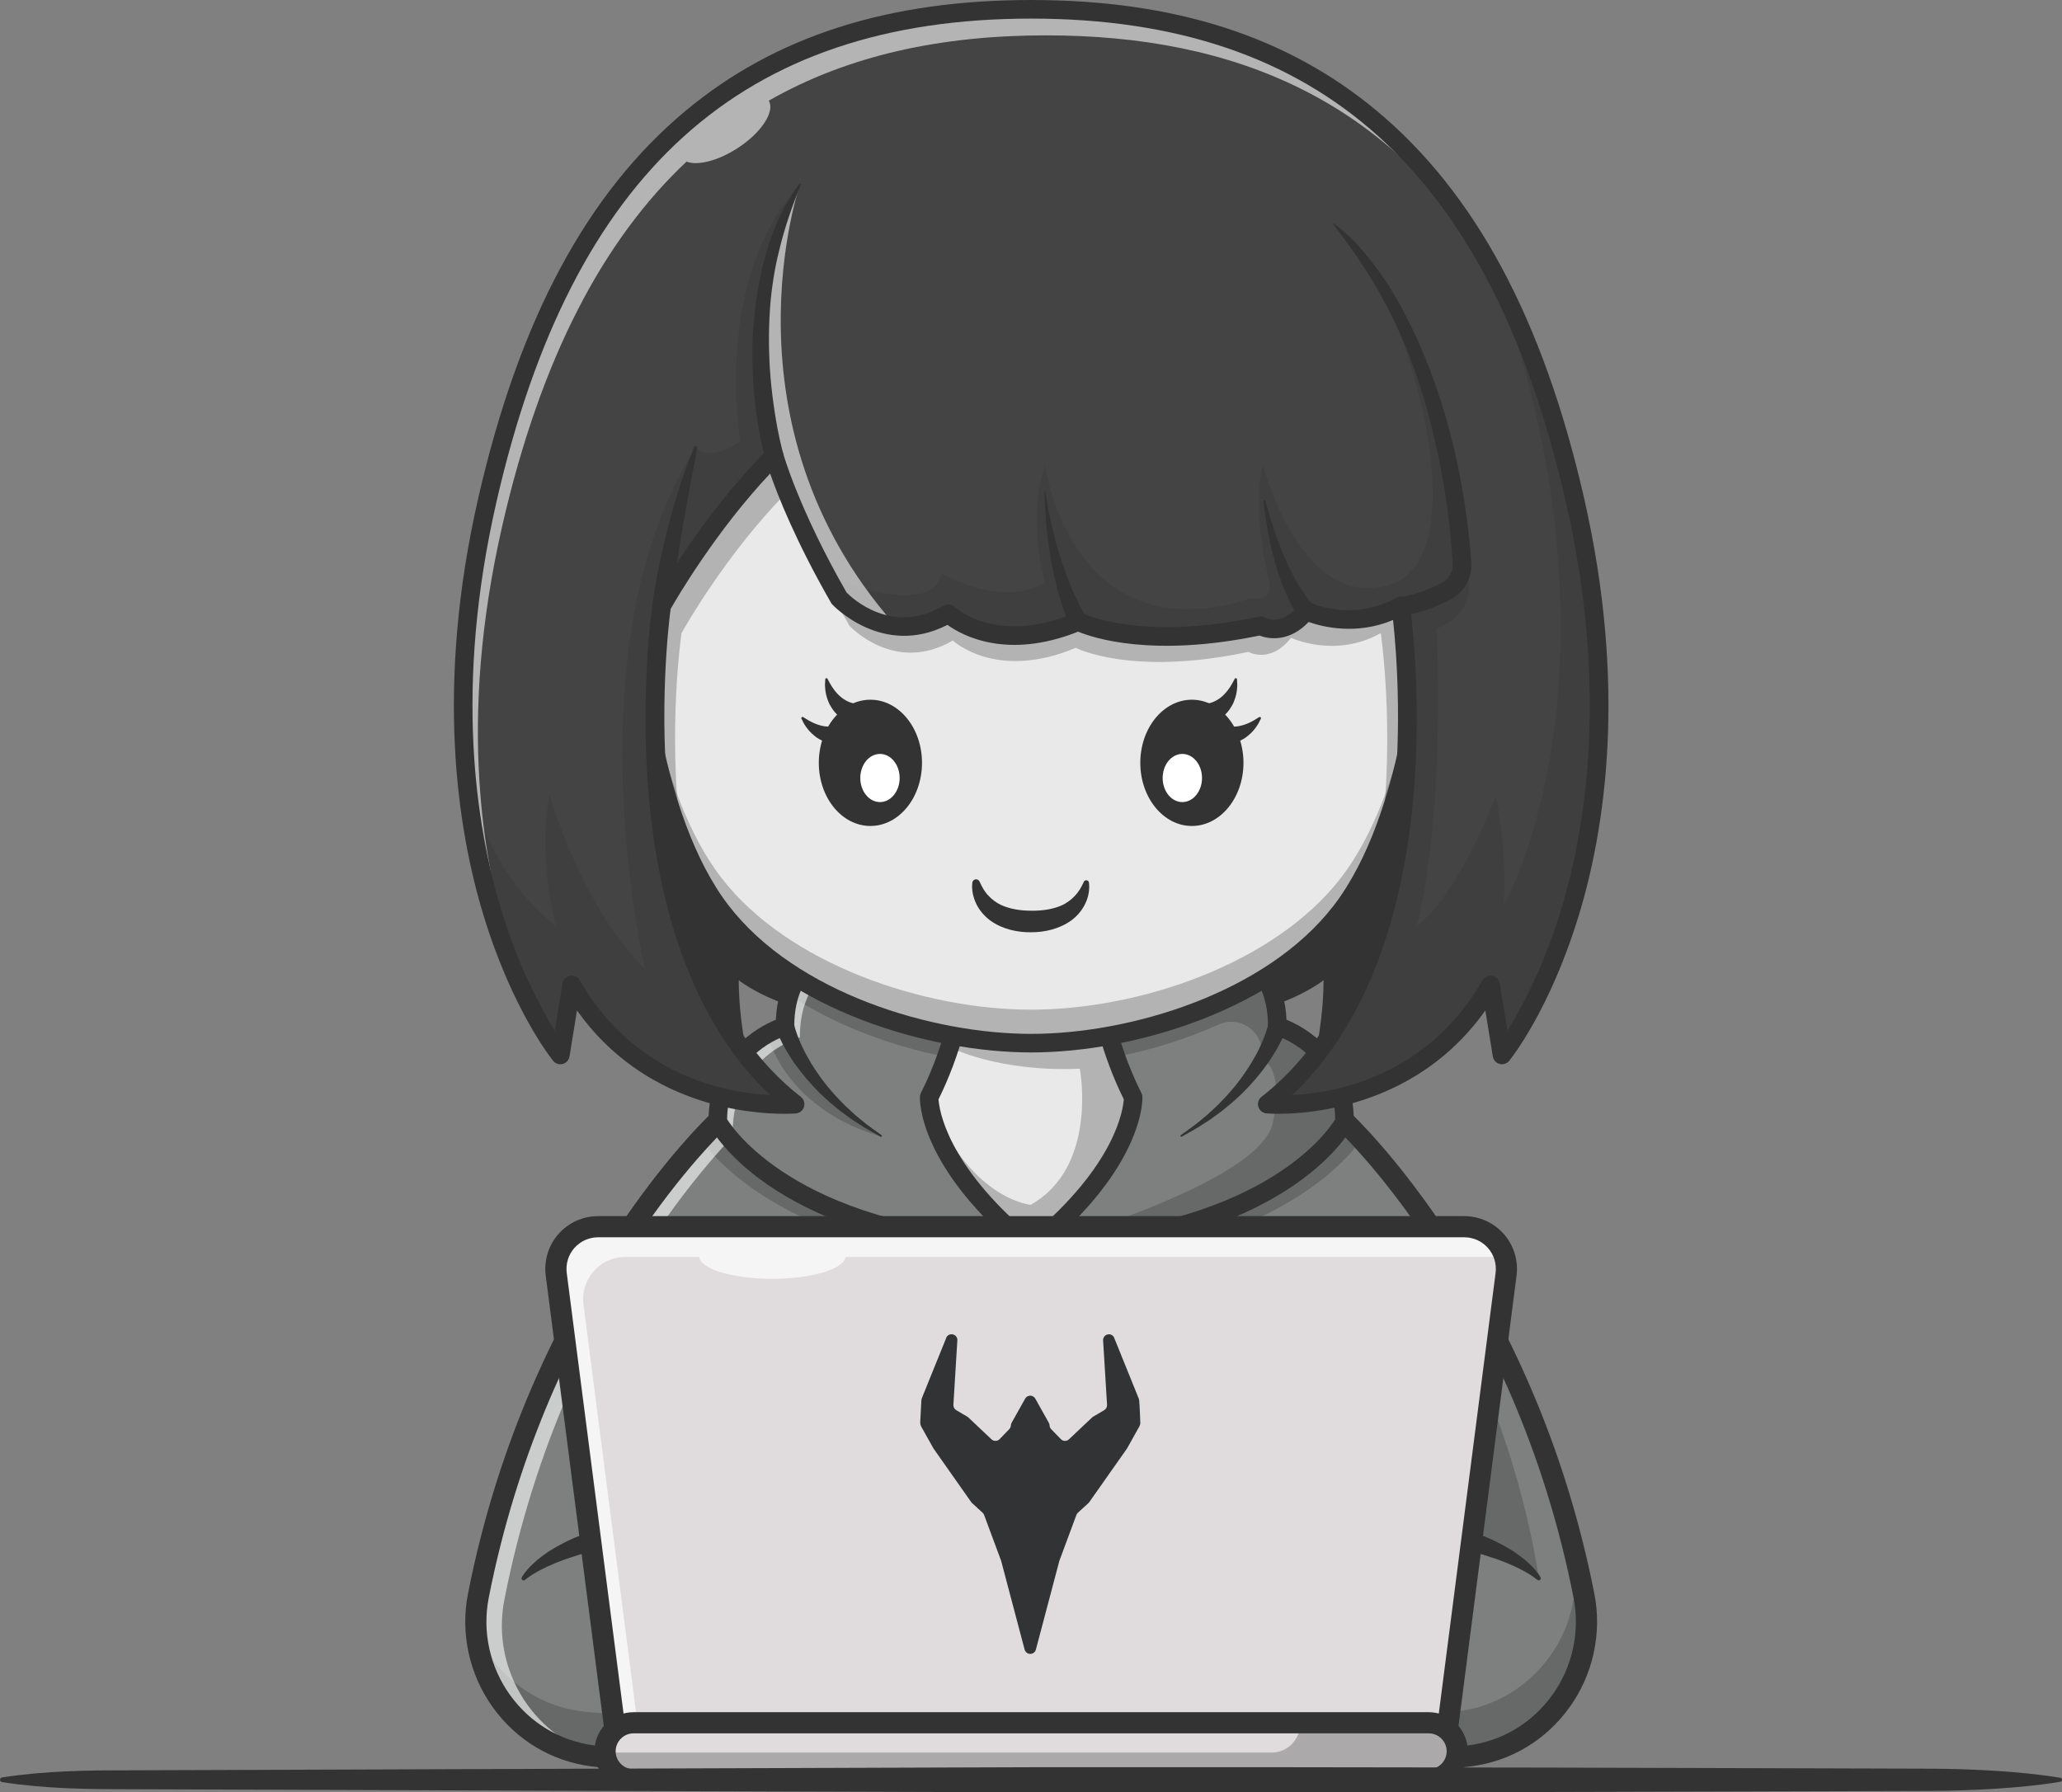 <?xml version="1.0" encoding="UTF-8"?>
<svg id="Layer_2" data-name="Layer 2" xmlns="http://www.w3.org/2000/svg" viewBox="0 0 748.16 650.41">
  <rect x="0" y="0" width="748.16" height="650.41" fill="#808080" stroke="none"/>
  <defs>
    <style>
      .cls-1 {
        fill: #e9e9e9;
      }

      .cls-2 {
        fill: #fff;
      }

      .cls-3 {
        fill: #7e8080;
      }

      .cls-4 {
        fill: #323334;
      }

      .cls-5 {
        fill: #333;
      }

      .cls-6 {
        fill: #e0dcdd;
      }

      .cls-7 {
        fill: #444;
      }

      .cls-8 {
        opacity: .3;
      }

      .cls-9 {
        opacity: .6;
      }

      .cls-10 {
        opacity: .7;
      }
    </style>
  </defs>
  <g id="Layer_1-2" data-name="Layer 1">
    <g>
      <path class="cls-3" d="m533.18,637.21c-4.14.53-8.67.82-13.58.82H228.67c-4.91,0-9.44-.3-13.58-.82-27.93-3.62-46.97-30.43-41.54-58.08,17.88-91.06,63.92-147.62,80.66-165.72,3.9-4.21,6.21-6.34,6.21-6.34h227.42s2.31,2.13,6.21,6.34c16.74,18.1,62.79,74.67,80.66,165.72,5.43,27.65-13.61,54.46-41.54,58.08"/>
      <g class="cls-8">
        <path class="cls-5" d="m494.06,413.4c-7.21,10.12-36.87,42.98-119.92,46.03-83.05-3.05-112.71-35.91-119.92-46.03,3.9-4.21,6.21-6.35,6.21-6.35h227.42s2.31,2.13,6.21,6.35"/>
      </g>
      <g class="cls-8">
        <path class="cls-5" d="m558.34,572.83s-6.07-45.95-28.2-87.58v73.15s9.01-.25,28.2,14.42"/>
      </g>
      <g class="cls-8">
        <path class="cls-5" d="m574.72,579.13c-1.82-9.29-3.95-18.2-6.3-26.76.79,3.47,1.55,6.98,2.25,10.56,5.43,27.65-13.61,54.46-41.54,58.08-4.14.53-8.67.82-13.58.82H224.62c-4.91,0-9.44-.3-13.58-.82-17.58-2.28-31.63-13.74-38.28-28.82,1.66,22.54,18.85,41.98,42.33,45.02,4.14.53,8.67.82,13.58.82h290.92c4.91,0,9.44-.3,13.58-.82,27.93-3.62,46.97-30.43,41.54-58.08"/>
      </g>
      <g class="cls-9">
        <path class="cls-2" d="m183.01,580.48c22.03-112.24,86.87-172.07,86.87-172.07h219.36c-.9-.89-1.4-1.35-1.4-1.35h-227.41s-64.85,59.83-86.87,172.07c-5.42,27.64,13.6,54.45,41.54,58.07,1.49.19,3.04.34,4.62.47-25.26-5.9-41.81-31.17-36.71-57.19"/>
      </g>
      <path class="cls-5" d="m189.33,572.39c1.21-2.07,2.75-3.69,4.42-5.24,1.65-1.57,3.51-2.85,5.36-4.17,3.82-2.37,7.85-4.48,12.06-5.99l3.16-1.15c1.06-.34,2.14-.63,3.21-.95,2.15-.6,4.3-1.24,6.48-1.63,2.18-.44,4.35-.93,6.54-1.32l6.58-.93c2.2-.35,4.4-.47,6.6-.64,2.2-.16,4.4-.37,6.6-.48l6.6-.1c2.2,0,4.41-.15,6.59,0,4.38.22,8.77.31,13.14.7,4.36.43,8.7.92,13.04,1.45,2.1.26,3.6,2.17,3.34,4.28-.25,2-1.99,3.45-3.97,3.37h-.18c-4.27-.21-8.53-.45-12.78-.76-2.12-.19-4.25-.13-6.38-.23l-6.37-.22c-4.25-.08-8.48.02-12.72.02l-6.33.31c-2.11.11-4.23.16-6.31.43-8.42.61-16.69,2.12-24.75,4.24-1,.28-2.03.49-3.03.79l-2.96.97c-2.02.56-3.9,1.41-5.87,2.12-1.9.82-3.81,1.68-5.64,2.66-.48.23-.92.49-1.36.77l-1.36.8c-.84.58-1.77,1.17-2.5,1.8l-.07.06c-.31.27-.79.23-1.06-.08-.21-.25-.23-.6-.08-.87"/>
      <path class="cls-5" d="m557.74,573.28c-.74-.63-1.66-1.22-2.5-1.8l-1.36-.8c-.44-.28-.88-.54-1.36-.77-1.83-.99-3.74-1.84-5.64-2.66-1.97-.72-3.85-1.56-5.87-2.12l-2.96-.97c-.99-.3-2.03-.51-3.03-.8-8.06-2.11-16.32-3.63-24.75-4.24-2.08-.27-4.21-.32-6.31-.43l-6.33-.31c-4.24,0-8.47-.1-12.72-.02l-6.37.22c-2.12.11-4.25.04-6.38.23-4.25.31-8.51.55-12.78.75h-.17c-2.12.11-3.91-1.53-4.01-3.65-.09-2.02,1.4-3.74,3.36-3.99,4.34-.53,8.69-1.02,13.04-1.45,4.36-.39,8.76-.48,13.14-.7,2.19-.15,4.4,0,6.59,0l6.6.1c2.2.12,4.41.32,6.61.48,2.2.18,4.4.3,6.59.65l6.58.93c2.18.39,4.36.88,6.54,1.32,2.18.4,4.33,1.03,6.48,1.63,1.07.32,2.14.61,3.21.95l3.16,1.15c4.21,1.51,8.24,3.62,12.06,5.99,1.85,1.33,3.7,2.6,5.36,4.17,1.68,1.54,3.21,3.16,4.43,5.24.21.36.09.82-.27,1.02-.28.16-.63.12-.86-.08l-.07-.06Z"/>
      <path class="cls-5" d="m519.6,641.87H228.67c-4.91,0-9.65-.29-14.07-.86-14.47-1.87-27.18-9.48-35.77-21.41-8.55-11.87-11.85-26.89-9.04-41.2,22.01-112.18,87.38-173.55,88.04-174.15.71-.65,1.64-1.02,2.6-1.02h113.5c.07,0,.14,0,.21,0,.07,0,.14,0,.21,0h113.5c.97,0,1.89.36,2.6,1.02.66.61,66.03,61.98,88.04,174.15,2.81,14.31-.49,29.33-9.04,41.2-8.59,11.93-21.3,19.54-35.77,21.41-4.43.57-9.16.86-14.07.86Zm-257.62-230.97c-8.41,8.32-64.68,67.17-84.66,168.97-2.4,12.24.42,25.08,7.74,35.24,7.34,10.19,18.18,16.68,30.53,18.28,4.1.53,8.5.8,13.09.8h290.93c4.58,0,8.98-.27,13.08-.8,12.35-1.6,23.19-8.09,30.53-18.28,7.32-10.16,10.13-23,7.73-35.24-20-101.95-76.25-160.67-84.66-168.97h-111.95c-.07,0-.14,0-.21,0-.07,0-.14,0-.21,0h-111.94Z"/>
      <path class="cls-5" d="m271.15,383.41s-3.11-13.62-3.11-27.7c0,0,19.03,15.32,51.24,13.24,0,0-66.83-14.02-81.44-95.36,0,0-3.58,68.84,33.31,109.82"/>
      <path class="cls-5" d="m477.12,383.41s3.11-13.62,3.11-27.7c0,0-19.03,15.32-51.24,13.24,0,0,66.83-14.02,81.44-95.36,0,0,3.58,68.84-33.32,109.82"/>
      <path class="cls-3" d="m487.85,407.06s-21.95,42.35-113.71,45.72c-91.76-3.38-113.71-45.72-113.71-45.72,0-27.9,24.38-34.64,24.38-34.64,0-4.36.58-8.11,1.57-11.34,5.39-17.62,22.77-19.45,22.77-19.45h129.98s13.34,1.4,20.26,13.58c.98,1.73,1.83,3.69,2.51,5.87.99,3.23,1.57,6.98,1.57,11.34,0,0,24.38,6.74,24.38,34.64"/>
      <g class="cls-8">
        <path class="cls-5" d="m463.47,372.42c0-4.36-.58-8.11-1.57-11.34-.43-1.4-.94-2.69-1.5-3.89-.32-.69-.65-1.35-1.01-1.98h0c-6.93-12.17-20.26-13.58-20.26-13.58h-129.98s-17.39,1.84-22.77,19.45c25.62,16.85,59.41,25.57,87.76,25.57,21.54,0,46.2-5.05,68.04-14.86,8.35-3.75,17.5,3.65,15.24,12.52-.11.41-.18.63-.18.63,0,0,8.67-.73,4.67,22.13-4,22.87-87.76,45.72-87.76,45.72,91.76-3.38,113.71-45.72,113.71-45.72,0-27.9-24.38-34.64-24.38-34.64"/>
      </g>
      <g class="cls-8">
        <path class="cls-5" d="m319.28,412.2s-31.43-6.98-41.05-36.85l6.58-2.92s3.34,18.69,34.47,39.78"/>
      </g>
      <g class="cls-9">
        <path class="cls-2" d="m265.83,411.11c0-27.9,24.38-34.64,24.38-34.64,0-4.36.58-8.11,1.57-11.34,5.39-17.62,22.77-19.45,22.77-19.45h129.98s4.89.52,10.29,3.63c-6.99-6.76-15.69-7.68-15.69-7.68h-129.98s-17.39,1.84-22.77,19.45c-.99,3.23-1.57,6.98-1.57,11.34,0,0-24.38,6.74-24.38,34.64,0,0,4.9,9.44,19.73,19.77-10.64-8.62-14.33-15.72-14.33-15.72"/>
      </g>
      <path class="cls-5" d="m466.73,373.26c-.24.75-.45,1.27-.7,1.85-.23.58-.49,1.12-.74,1.67-.51,1.1-1.05,2.16-1.63,3.2-.58,1.04-1.16,2.06-1.8,3.05-.61,1.01-1.27,1.98-1.95,2.93-2.69,3.83-5.74,7.34-8.99,10.6-1.71,1.56-3.32,3.18-5.13,4.6-.89.72-1.75,1.48-2.66,2.17l-2.76,2.02-1.38,1-1.44.92-2.86,1.84c-1.94,1.17-3.95,2.24-5.9,3.36-.16.09-.36.03-.45-.12-.09-.15-.04-.33.09-.43h.02c1.82-1.34,3.66-2.61,5.44-3.97l2.6-2.12,1.29-1.06,1.23-1.13,2.45-2.26c.81-.76,1.55-1.59,2.33-2.38,1.58-1.55,2.95-3.29,4.4-4.95,2.74-3.45,5.22-7.07,7.3-10.87.53-.95,1.03-1.9,1.48-2.88.48-.96.9-1.95,1.31-2.93.41-.98.78-1.98,1.11-2.97.16-.5.33-.99.46-1.48.14-.47.28-1.03.34-1.36.35-1.83,2.12-3.04,3.95-2.7,1.83.35,3.04,2.11,2.7,3.95-.03.13-.06.27-.1.39v.03Z"/>
      <path class="cls-5" d="m288.08,371.58c.06.33.2.89.34,1.36.13.49.3.98.46,1.48.33.99.7,1.99,1.11,2.97.41.98.83,1.97,1.31,2.93.45.98.95,1.93,1.48,2.88,2.07,3.81,4.56,7.42,7.3,10.87,1.45,1.65,2.82,3.39,4.4,4.95.78.79,1.52,1.61,2.33,2.38l2.45,2.26,1.23,1.13,1.3,1.06,2.6,2.12c1.77,1.36,3.62,2.63,5.44,3.96h.02c.15.12.18.33.07.48-.1.14-.29.18-.43.09-1.96-1.12-3.96-2.18-5.9-3.36l-2.87-1.84-1.44-.92-1.38-1-2.76-2.02c-.91-.69-1.77-1.44-2.66-2.17-1.81-1.42-3.43-3.05-5.13-4.6-3.25-3.26-6.3-6.77-8.99-10.6-.68-.95-1.34-1.92-1.95-2.93-.64-.99-1.22-2.01-1.8-3.05-.58-1.04-1.12-2.1-1.63-3.2-.25-.55-.51-1.09-.74-1.67-.24-.59-.45-1.1-.69-1.85v-.02c-.58-1.78.4-3.68,2.17-4.26,1.78-.57,3.68.4,4.26,2.18.04.13.08.28.11.41"/>
      <path class="cls-5" d="m374.14,456.15s-.08,0-.12,0c-92.66-3.4-115.65-45.73-116.58-47.53-.25-.48-.38-1.01-.38-1.55,0-24.67,17.83-34.3,24.44-37.02,1.35-28.7,27.03-31.75,27.3-31.78.12-.01.23-.02.35-.02h129.99c.12,0,.24,0,.35.02.27.03,25.95,3.08,27.3,31.78,6.61,2.72,24.44,12.35,24.44,37.02,0,.54-.13,1.07-.38,1.55-.93,1.8-23.92,44.13-116.58,47.53-.04,0-.08,0-.12,0Zm-110.32-49.99c3.29,5.23,28.32,40.19,110.32,43.24,82.37-3.06,107.07-37.96,110.32-43.23-.5-24.15-21.02-30.25-21.91-30.5-1.45-.41-2.47-1.74-2.47-3.25,0-24.05-19.06-27.15-21.15-27.42h-129.59c-2.04.28-21.16,3.5-21.16,27.42,0,1.52-1.01,2.85-2.48,3.25-.87.25-21.4,6.34-21.9,30.49Zm203.03-33.74h.01-.01Z"/>
      <path class="cls-1" d="m374.14,452.78c-38.11-31.04-37-54.62-37-54.62,3.17-6.29,5.59-12.51,7.42-18.14,0,0,.01-.04.03-.11.05-.11.08-.23.11-.34.42-1.24.78-2.44,1.12-3.62.01-.07.03-.14.05-.2,3.2-10.92,4.06-18.72,4.06-18.72h48.41s2.24,20.21,12.8,41.13c0,0,1.11,23.58-37,54.62"/>
      <g class="cls-8">
        <path class="cls-5" d="m374.14,452.78c-38.11-31.04-37-54.62-37-54.62,13.84,36.98,36.8,39.06,36.8,39.06,24.64-13.8,17.86-49.4,17.86-49.4-29.59,1.32-47.24-7.8-47.24-7.8,0,0,.01-.04.03-.11.05-.11.08-.23.11-.34.18-.62.55-1.89,1.12-3.62.01-.07.03-.14.05-.2,1.42-4.41,3.92-11.64,7.14-18.72h45.33s2.24,20.21,12.8,41.13c0,0,1.11,23.58-37,54.62"/>
      </g>
      <path class="cls-5" d="m374.14,456.15c-.76,0-1.51-.25-2.13-.76-38.98-31.75-38.29-56.36-38.24-57.39.02-.47.14-.94.36-1.36,10.13-20.1,12.43-39.8,12.45-40,.19-1.71,1.64-3,3.35-3h48.41c1.72,0,3.16,1.29,3.35,3,.02.2,2.32,19.9,12.45,40,.21.42.33.89.36,1.36.05,1.03.74,25.64-38.24,57.39-.62.5-1.38.76-2.13.76Zm-33.61-57.23c.23,3.67,2.92,23.69,33.61,49.47,30.64-25.74,33.37-45.74,33.6-49.48-8.14-16.43-11.3-32.12-12.33-38.53h-42.55c-1.03,6.41-4.19,22.1-12.33,38.53Z"/>
      <path class="cls-1" d="m511.05,270.79c-2.15,10.04-5.28,21.78-9.83,33.16-3.82,9.57-8.61,18.87-14.63,26.69-24.22,31.43-73.47,47.91-112.45,47.91s-88.24-16.48-112.45-47.91c-6.02-7.82-10.81-17.12-14.63-26.69-4.55-11.38-7.68-23.11-9.83-33.16-5.98-28.13-3.52-57.52,8.1-83.82,15.47-35.01,50.33-73.18,128.82-73.18s113.35,38.18,128.82,73.18c11.62,26.3,14.08,55.69,8.1,83.82"/>
      <g class="cls-8">
        <path class="cls-5" d="m511.05,258.64c-2.15,10.04-5.28,21.78-9.83,33.16-3.82,9.57-8.61,18.87-14.63,26.69-24.22,31.43-73.47,47.91-112.45,47.91s-88.24-16.48-112.45-47.91c-6.02-7.82-10.81-17.12-14.63-26.69-4.55-11.38-7.68-23.11-9.83-33.16-1.67-7.84-2.65-15.78-2.99-23.72-.53,11.96.48,24.02,2.99,35.87,2.15,10.04,5.28,21.78,9.83,33.16,3.82,9.57,8.61,18.87,14.63,26.69,24.22,31.43,73.47,47.91,112.45,47.91s88.24-16.48,112.45-47.91c6.02-7.82,10.81-17.12,14.63-26.69,4.55-11.38,7.68-23.11,9.83-33.16,2.52-11.84,3.52-23.9,2.99-35.87-.34,7.94-1.33,15.88-2.99,23.72"/>
      </g>
      <path class="cls-5" d="m334.53,276.83c0,12.65-8.38,22.91-18.72,22.91s-18.72-10.26-18.72-22.91,8.38-22.91,18.72-22.91,18.72,10.26,18.72,22.91"/>
      <path class="cls-5" d="m308.48,262.32c-.26-.07-.35-.11-.49-.16l-.36-.14c-.23-.1-.45-.2-.65-.31-.42-.21-.8-.44-1.18-.68-.73-.5-1.41-1.04-2.02-1.65-1.23-1.19-2.16-2.6-2.9-4.02-.66-1.47-1.14-2.96-1.36-4.46-.13-.74-.13-1.5-.2-2.22.02-.74.05-1.47.11-2.18.02-.24.23-.42.47-.4.15.01.28.1.35.23v.03c.67,1.25,1.3,2.43,2.06,3.49.73,1.06,1.55,2,2.43,2.78.87.79,1.82,1.39,2.76,1.85.46.25.96.41,1.42.56.23.06.46.14.68.18.11.03.22.05.31.05.05,0,.1.02.12.02.02,0,.1.01,0-.02,1.95.43,3.18,2.36,2.75,4.31-.43,1.95-2.36,3.18-4.31,2.75"/>
      <path class="cls-5" d="m306.52,269.96c-.26.07-.36.08-.51.11l-.39.06c-.25.03-.49.05-.72.06-.47.03-.91.02-1.36,0-.88-.07-1.75-.2-2.57-.42-1.66-.42-3.17-1.17-4.52-2.03-1.31-.95-2.46-2-3.4-3.18-.48-.58-.87-1.23-1.28-1.83-.36-.65-.69-1.3-.99-1.95-.1-.22,0-.48.21-.58.14-.06.29-.05.41.02l.03.02c1.19.75,2.33,1.46,3.51,2,1.17.55,2.34.95,3.49,1.19,1.14.25,2.27.29,3.32.22.52-.02,1.03-.12,1.51-.23.23-.06.47-.11.68-.18.11-.03.21-.07.29-.11.04-.02.1-.03.11-.05.02-.01.09-.04-.01-.02,1.9-.6,3.93.45,4.53,2.35.6,1.9-.45,3.93-2.35,4.53"/>
      <path class="cls-2" d="m326.42,282.33c0,4.83-3.2,8.74-7.14,8.74s-7.14-3.92-7.14-8.74,3.2-8.74,7.14-8.74,7.14,3.91,7.14,8.74"/>
      <path class="cls-5" d="m413.74,276.83c0,12.65,8.38,22.91,18.71,22.91s18.72-10.26,18.72-22.91-8.38-22.91-18.72-22.91-18.71,10.26-18.71,22.91"/>
      <path class="cls-5" d="m438.23,255.26c-.1.03-.03.02,0,.02.02,0,.08,0,.12-.02.09,0,.2-.03.31-.05.22-.04.45-.11.68-.18.47-.15.96-.31,1.42-.56.94-.46,1.9-1.06,2.76-1.85.87-.78,1.69-1.72,2.43-2.78.75-1.06,1.38-2.24,2.04-3.49v-.02c.13-.21.39-.3.6-.18.14.07.22.21.23.35.06.72.09,1.44.11,2.18-.06.72-.07,1.48-.2,2.22-.22,1.5-.69,2.98-1.35,4.46-.74,1.42-1.67,2.83-2.9,4.02-.6.6-1.29,1.14-2.02,1.65-.38.23-.76.47-1.18.68-.21.11-.42.21-.65.31l-.36.14c-.14.05-.23.09-.5.16-1.95.43-3.88-.8-4.31-2.75-.43-1.95.8-3.88,2.75-4.31"/>
      <path class="cls-5" d="m443.93,263.07c-.1-.02-.03,0-.01.02.02.01.07.03.12.05.08.04.18.08.29.11.2.08.45.13.68.18.48.1.99.21,1.51.23,1.05.07,2.17.03,3.32-.22,1.15-.24,2.32-.64,3.49-1.19,1.18-.54,2.32-1.25,3.51-2h.02c.21-.14.48-.08.6.12.08.13.09.29.03.42-.3.65-.64,1.3-.99,1.95-.42.6-.8,1.25-1.28,1.83-.94,1.19-2.09,2.24-3.4,3.18-1.35.86-2.86,1.61-4.52,2.03-.82.22-1.69.35-2.57.42-.45.01-.89.03-1.36,0-.23,0-.47-.03-.72-.06l-.38-.06c-.15-.03-.24-.04-.51-.11-1.9-.6-2.96-2.63-2.35-4.54.6-1.9,2.63-2.96,4.54-2.35"/>
      <path class="cls-2" d="m421.85,282.33c0,4.83,3.2,8.74,7.14,8.74s7.14-3.92,7.14-8.74-3.2-8.74-7.14-8.74-7.14,3.91-7.14,8.74"/>
      <path class="cls-5" d="m395.1,320.3c.66,5.08-1.95,10.39-6.31,13.65-4.39,3.19-9.75,4.36-14.65,4.36-4.9.06-10.29-1.04-14.76-4.2-2.19-1.62-4.03-3.75-5.18-6.15-1.13-2.44-1.71-4.94-1.41-7.64.08-.75.76-1.3,1.51-1.22.5.06.9.37,1.1.79l.12.26c.38.83.87,1.81,1.38,2.64.57.82,1.09,1.63,1.78,2.29,1.28,1.38,2.75,2.44,4.34,3.24,3.26,1.53,7.06,2.16,11.12,2.17,4.06.05,7.88-.5,11.23-2,1.64-.79,3.16-1.85,4.49-3.25,1.36-1.36,2.47-3.19,3.3-5.07l.07-.16c.22-.5.8-.72,1.3-.5.32.14.53.44.58.77"/>
      <g class="cls-8">
        <path class="cls-5" d="m511.05,270.79c-2.15,10.04-5.28,21.78-9.83,33.16,4.89-39.73-.23-74.21-.23-74.21-16.59,9.34-32.55,1.7-32.55,1.7-7.55,9.67-15.51,5.12-15.51,5.12-42.4,9.02-62.61-1.47-62.61-1.47-29.01,12.19-44.6-2.66-44.6-2.66-21.2,12.42-37.53-5.37-37.53-5.37-17.05-29.73-22.25-48.82-22.25-48.82-22.75,22.75-38.66,51.5-38.66,51.5,0,0-5.12,34.48-.23,74.21-4.55-11.38-7.68-23.11-9.83-33.16-5.98-28.13-3.52-57.52,8.1-83.82,15.47-35.01,50.33-73.18,128.82-73.18s113.35,38.18,128.82,73.18c11.62,26.3,14.08,55.69,8.1,83.82"/>
      </g>
      <path class="cls-5" d="m374.14,381.92c-37.18,0-89.07-15.4-115.12-49.22-13.77-17.87-21.25-43.15-25.09-61.21-6.3-29.63-3.43-59.33,8.31-85.88,15.16-34.3,50.35-75.2,131.91-75.2s116.75,40.89,131.91,75.2c11.74,26.55,14.61,56.25,8.31,85.88-3.84,18.05-11.31,43.33-25.09,61.21-26.05,33.82-77.94,49.22-115.12,49.22Zm0-264.76c-77.92,0-111.38,38.71-125.73,71.18-11.16,25.25-13.89,53.52-7.88,81.75,3.7,17.37,10.83,41.62,23.84,58.5,24.66,32.01,74.19,46.59,109.78,46.59s85.11-14.58,109.78-46.59c13-16.88,20.14-41.13,23.84-58.5,6.01-28.23,3.28-56.5-7.88-81.75-14.35-32.47-47.81-71.18-125.73-71.18Z"/>
      <path class="cls-7" d="m544.97,382.84l-4.12-25.42c-27.82,48.42-81.04,43.27-81.04,43.27,67.47-52.54,48.41-180.79,48.41-180.79-17.54,9.87-34.4,1.8-34.4,1.8-7.98,10.22-16.39,5.41-16.39,5.41-44.82,9.53-66.19-1.55-66.19-1.55-30.66,12.88-47.14-2.82-47.14-2.82-22.4,13.14-39.66-5.67-39.66-5.67-18.02-31.43-23.52-51.6-23.52-51.6-24.04,24.04-40.86,54.43-40.86,54.43,0,0-19.06,128.25,48.41,180.79,0,0-53.22,5.16-81.04-43.27l-4.12,25.42s-30.4-37.41-34.79-109.26c-1.61-26.23.26-57.05,8.34-92.33C207.09,49.39,278.14,3.38,374.14,3.38c72.85,0,131.31,26.49,168.49,96.88,11.83,22.38,21.49,49.19,28.78,81,30.21,131.87-26.45,201.58-26.45,201.58"/>
      <g class="cls-8">
        <path class="cls-5" d="m544.97,382.84l-4.12-25.42c-27.82,48.42-81.04,43.27-81.04,43.27,67.47-52.54,48.41-180.79,48.41-180.79-17.54,9.87-34.4,1.8-34.4,1.8-7.98,10.22-16.39,5.41-16.39,5.41-44.82,9.53-66.19-1.55-66.19-1.55-30.66,12.88-47.14-2.82-47.14-2.82-22.4,13.14-39.66-5.67-39.66-5.67-18.02-31.43-23.52-51.6-23.52-51.6-24.04,24.04-40.86,54.43-40.86,54.43,0,0-19.06,128.25,48.41,180.79,0,0-53.22,5.16-81.04-43.27l-4.12,25.42s-30.4-37.41-34.79-109.26c0,0,2.39,37.76,33.18,62.53,0,0-7.03-26.73-2.22-47.67,0,0,10.71,39.36,34.58,63.25-.46-1.97-27.28-117.84,18.36-189.24,0,0,4.64,5.78,16.19-2.4,0,0-10.31-58.45,21.67-93.15,0,0-33.69,52.74,9.59,141.93,0,0,37.27,16.72,41.89-.66,0,0,21.51,12.66,37.38,3.2,0,0-6.57-21.8,0-42.66,0,0,9.29,69.3,74.74,48.44,0,0,9.26,1.93,6.25-7.84,0,0-6.13-24.56-1.92-40.67,0,0,13.95,54.38,46.67,43.31,32.71-11.07,5.33-108.86-20.88-130.6.96.43,31.68,15.05,44.94,116.88,0,0,13,22.14-7.7,29.84,0,0,3.58,61.91-7.03,107.78,0,0,13.14-7.96,28.53-46.91,0,0,4,17.51,2.9,39.54.96-1.7,47.83-85.52-2.94-228.08-.01-.04-.03-.1-.05-.14,11.83,22.38,21.49,49.19,28.78,81,30.21,131.87-26.45,201.58-26.45,201.58"/>
      </g>
      <g class="cls-9">
        <path class="cls-2" d="m374.14,3.38c-96,0-167.05,46.01-197.28,177.88-8.09,35.28-9.95,66.1-8.34,92.33,3.25,53.24,20.78,87.55,29.64,101.76-9.23-17.53-21.57-48.5-24.24-92.31-1.61-26.23.26-57.05,8.34-92.33,14.02-61.17,36.83-103.86,66.84-132.06,3.93,1.55,11.3-.23,18.41-4.82,8.7-5.61,13.74-13.28,11.44-17.3,29.04-16.6,62.89-23.7,100.59-23.7,68.67,0,124.56,23.56,161.89,85.22C504.19,29.34,446.21,3.38,374.14,3.38"/>
      </g>
      <g class="cls-9">
        <path class="cls-2" d="m290.27,66.9s-29.93,86.42,33.99,159.4c0,0-9.87.56-20.5-8.94,0,0-52.62-77.76-13.5-150.46"/>
      </g>
      <path class="cls-5" d="m508.29,216.52c-.05,0,.19-.01.31-.02l.5-.05c.34-.04.71-.1,1.07-.17.73-.13,1.48-.31,2.23-.5,1.5-.4,3.01-.92,4.51-1.48,1.5-.56,2.98-1.22,4.46-1.91l1.1-.54.55-.27.39-.22c.51-.3.98-.65,1.41-1.05.84-.82,1.5-1.82,1.87-2.92.19-.55.31-1.12.37-1.7.01-.29.04-.58.02-.87,0-.12,0-.32-.03-.54l-.04-.63c-.22-3.35-.48-6.71-.81-10.07-.63-6.72-1.64-13.4-2.77-20.06-.65-3.31-1.19-6.65-1.97-9.93l-1.09-4.95c-.38-1.64-.82-3.27-1.22-4.91-3.32-13.08-7.72-25.91-13.63-38.02-5.97-12.1-13.22-23.44-21.72-34.21-.07-.09-.06-.23.04-.3.08-.06.19-.06.27,0,10.84,8.61,19.09,20.2,25.48,32.44,6.46,12.27,11.39,25.28,15.21,38.57,3.82,13.3,6.37,26.93,8,40.66.39,3.44.75,6.88.97,10.35l.05.65c.02.21.03.43.04.74.03.56,0,1.12-.04,1.69-.1,1.12-.34,2.23-.7,3.3-.72,2.14-1.98,4.07-3.59,5.63-.81.77-1.72,1.45-2.68,2.02l-.73.41-.6.3-1.2.59c-1.62.76-3.25,1.5-4.95,2.14-1.69.65-3.43,1.22-5.23,1.69-.91.23-1.82.44-2.77.6-.48.08-.96.16-1.46.21l-.77.07c-.3.02-.48.04-.97.03-1.86-.04-3.34-1.58-3.3-3.45.04-1.86,1.58-3.34,3.45-3.3"/>
      <path class="cls-5" d="m277.68,166.4c-1.21-4.34-2.01-8.49-2.71-12.78-.7-4.26-1.21-8.53-1.51-12.83-.6-8.58-.71-17.22.2-25.79.43-4.28,1.01-8.55,1.85-12.78.82-4.23,1.83-8.42,3.11-12.52.62-2.06,1.38-4.08,2.13-6.09.39-1,.84-1.98,1.26-2.97.41-.99.86-1.97,1.36-2.92,1.82-3.89,4.16-7.52,6.64-10.97.1-.14.29-.17.42-.07.11.08.16.23.1.36h0c-3.14,7.89-5.9,15.72-7.81,23.81-1.03,4.01-1.8,8.09-2.38,12.19-.61,4.1-.96,8.23-1.16,12.37-.38,8.27-.16,16.58.7,24.82.44,4.12,1,8.22,1.69,12.3.69,4.04,1.57,8.18,2.57,11.99l.03.12c.48,1.8-.6,3.65-2.4,4.12-1.79.47-3.62-.58-4.11-2.36"/>
      <path class="cls-5" d="m236.7,219.48c.66-4.99,1.54-9.81,2.55-14.66.96-4.85,2.16-9.64,3.38-14.42,1.19-4.79,2.65-9.51,4.12-14.22,1.53-4.69,3.22-9.33,5.1-13.89.13-.31.48-.45.79-.33.27.11.41.39.36.66h0c-.88,4.85-1.9,9.63-2.74,14.45-.49,2.39-.9,4.8-1.34,7.2l-1.25,7.21c-.85,4.8-1.53,9.62-2.28,14.43-.7,4.8-1.38,9.66-1.98,14.39v.05c-.24,1.85-1.93,3.16-3.78,2.92-1.85-.23-3.16-1.93-2.92-3.77v-.02Z"/>
      <path class="cls-5" d="m388.31,227.24c-1.03-2.15-1.72-4.04-2.43-6.07-.7-2-1.3-4.01-1.87-6.02-1.12-4.03-2-8.09-2.74-12.17-.7-4.08-1.26-8.17-1.62-12.27-.22-2.04-.3-4.1-.46-6.14-.1-2.05-.15-4.1-.23-6.14,0-.09.07-.16.15-.16.08,0,.15.06.16.14.35,2.02.66,4.03,1.03,6.03.42,2,.76,4,1.24,5.98.89,3.96,1.96,7.88,3.15,11.73,1.23,3.84,2.59,7.63,4.16,11.31.79,1.83,1.6,3.65,2.5,5.41.87,1.73,1.86,3.57,2.79,5l.04.06c1.02,1.56.59,3.66-.98,4.69-1.56,1.02-3.66.59-4.69-.98-.08-.12-.16-.27-.22-.4"/>
      <path class="cls-5" d="m471.3,223.94c-.43-.55-.66-.91-.95-1.35l-.77-1.26c-.48-.84-.94-1.67-1.36-2.52-.86-1.68-1.61-3.39-2.32-5.1-1.4-3.43-2.51-6.92-3.49-10.43-1-3.5-1.73-7.05-2.42-10.59-.32-1.77-.59-3.56-.89-5.33l-.7-5.34c-.03-.22.13-.42.35-.45.2-.03.39.1.44.29h0s1.42,5.17,1.42,5.17c.54,1.7,1.04,3.4,1.6,5.09,1.15,3.36,2.34,6.69,3.77,9.91,1.4,3.23,2.92,6.39,4.66,9.37.88,1.49,1.78,2.95,2.75,4.33.48.7.98,1.36,1.49,2.02l.77.93c.24.28.56.63.7.76,1.44,1.21,1.62,3.36.4,4.8-1.21,1.44-3.36,1.62-4.8.4-.17-.15-.33-.31-.47-.48l-.18-.23Z"/>
      <path class="cls-5" d="m284.49,404.19c-12.72,0-50.73-3.06-75.14-37.51l-2.71,16.69c-.21,1.31-1.18,2.38-2.46,2.72-1.28.35-2.65-.1-3.49-1.13-.59-.73-14.7-18.33-25.16-52.48-9.6-31.33-17.73-83.14-1.95-151.98,14.79-64.53,39.35-110.4,75.1-140.23C281.15,13.17,322.19,0,374.14,0s92.99,13.17,125.46,40.27c35.74,29.83,60.31,75.69,75.1,140.23,15.78,68.85,7.65,120.65-1.95,151.98-10.46,34.15-24.57,51.75-25.16,52.48-.84,1.03-2.21,1.48-3.49,1.13-1.29-.34-2.25-1.41-2.46-2.72l-2.71-16.69c-29.52,41.65-78.92,37.42-79.45,37.36-1.38-.13-2.53-1.09-2.92-2.42-.38-1.33.08-2.76,1.17-3.6,58.01-45.17,50.24-149.8,47.72-173.03-13.36,5.6-25.57,2.51-30.63.72-6.57,6.93-13.82,6.52-17.8,4.92-38.73,8.01-60.19.94-65.84-1.41-25.79,10.29-42.01,1.44-47.42-2.46-23.49,12.08-41.62-7.22-41.8-7.43-.17-.18-.32-.39-.44-.6-12.75-22.22-19.28-38.79-22.09-46.88-19.7,20.92-33.89,45.24-36.11,49.14-1.27,9.55-15.56,128.14,47.24,177.04,1.09.85,1.55,2.28,1.17,3.6-.39,1.33-1.54,2.28-2.92,2.42-.09,0-1.65.14-4.31.14Zm223.73-187.68c.51,0,1.02.11,1.48.34,1,.49,1.69,1.44,1.85,2.54.05.32,4.78,32.92,1.12,71.51-4.48,47.14-19.58,83.72-43.85,106.49,15.75-.79,49.06-6.79,69.09-41.66.71-1.24,2.13-1.9,3.53-1.64,1.41.26,2.5,1.37,2.73,2.78l2.78,17.12c4.96-7.89,12.99-22.65,19.45-43.87,9.28-30.49,17.11-80.93,1.71-148.12C540.72,62.44,479.08,6.75,374.14,6.75s-166.58,55.69-193.98,175.26c-15.4,67.19-7.57,117.63,1.71,148.12,6.46,21.22,14.5,35.98,19.45,43.87l2.78-17.12c.23-1.41,1.32-2.52,2.73-2.78,1.39-.26,2.82.4,3.53,1.64,20.03,34.87,53.34,40.87,69.09,41.66-24.27-22.78-39.37-59.35-43.85-106.49-3.67-38.59,1.07-71.19,1.12-71.51.06-.4.19-.79.38-1.14.7-1.26,17.34-31.08,41.43-55.18.85-.85,2.09-1.18,3.25-.88,1.16.31,2.07,1.21,2.39,2.37.05.2,5.59,20.05,22.99,50.45,2.08,2.11,16.61,15.71,35.23,4.79,1.3-.76,2.95-.57,4.04.47.6.56,15.45,13.95,43.5,2.16.92-.39,1.97-.35,2.86.11.19.1,21.1,10.35,63.94,1.24.81-.17,1.66-.04,2.38.37.58.31,6.18,2.98,12.06-4.56.97-1.25,2.69-1.65,4.12-.97.62.29,15.56,7.15,31.28-1.7.51-.29,1.08-.43,1.66-.43Z"/>
      <path class="cls-6" d="m546.44,462.42l-22.68,176.03H224.51l-7.44-57.73-15.24-118.3c-1.19-9.15,5.94-17.26,15.18-17.26h314.25c9.24,0,16.36,8.12,15.18,17.26"/>
      <g class="cls-10">
        <path class="cls-2" d="m546.15,456.97c-1.57-6.69-7.56-11.81-14.89-11.81H217.01c-9.23,0-16.36,8.12-15.18,17.26l15.24,118.3,7.44,57.73h8.46l-6.02-46.76-15.25-118.3c-1.18-9.15,5.95-17.26,15.18-17.26h26.78c.53,4.4,12.21,7.92,26.55,7.92s26.02-3.52,26.55-7.92h234.37c1.77,0,3.45.3,5.02.85"/>
      </g>
      <path class="cls-5" d="m523.76,642.3H224.51c-1.93,0-3.56-1.43-3.81-3.35l-22.69-176.04c-.7-5.46.98-10.96,4.61-15.09,3.63-4.13,8.87-6.5,14.37-6.5h314.27c5.5,0,10.74,2.37,14.38,6.5,3.63,4.13,5.31,9.63,4.61,15.09l-22.69,176.04c-.25,1.91-1.88,3.35-3.81,3.35Zm-295.87-7.68h292.5l22.26-172.69c.42-3.27-.59-6.56-2.76-9.04-2.18-2.48-5.31-3.89-8.61-3.89H217c-3.29,0-6.43,1.42-8.61,3.89-2.18,2.47-3.18,5.77-2.76,9.04l22.26,172.69Z"/>
      <path class="cls-6" d="m518.4,645.86H229.88c-5.71,0-10.34-4.63-10.34-10.34s4.63-10.34,10.34-10.34h288.52c5.71,0,10.34,4.63,10.34,10.34s-4.63,10.34-10.34,10.34"/>
      <g class="cls-8">
        <path class="cls-5" d="m518.4,625.18h-46.71c0,.16.02.31.02.47,0,5.71-4.63,10.34-10.34,10.34h-241.8c.25,5.49,4.76,9.87,10.32,9.87h288.52c5.71,0,10.34-4.63,10.34-10.34s-4.63-10.34-10.34-10.34"/>
      </g>
      <path class="cls-5" d="m518.4,649.7H229.88c-7.82,0-14.18-6.36-14.18-14.18s6.36-14.18,14.18-14.18h288.52c7.82,0,14.18,6.36,14.18,14.18s-6.36,14.18-14.18,14.18Zm-288.52-20.68c-3.59,0-6.5,2.92-6.5,6.5s2.92,6.5,6.5,6.5h288.52c3.58,0,6.5-2.92,6.5-6.5s-2.92-6.5-6.5-6.5H229.88Z"/>
      <path class="cls-5" d="m.71,645.03c15.56-2.44,31.12-2.62,46.68-2.6l46.68-.16,93.36-.33,186.71-.63h93.36s93.36.13,93.36.13l93.36.26,46.68.14c7.78.05,15.56.3,23.34.79,7.78.54,15.56,1.21,23.34,2.53.39.07.66.44.59.83-.05.31-.3.54-.59.59-7.78,1.32-15.56,1.98-23.34,2.53-7.78.49-15.56.74-23.34.79l-46.68.14-93.36.26-93.36.11h-93.36s-186.71-.62-186.71-.62l-93.36-.33-46.68-.16c-15.56.01-31.12-.16-46.68-2.6-.46-.07-.77-.5-.7-.96.06-.37.35-.65.7-.7"/>
      <g id="assets">
        <path class="cls-4" d="m413.75,516.06c.02.59-.12,1.17-.41,1.68l-4.37,7.81c-.03.06-.07.12-.12.19l-13.63,19.37c-.09.13-.19.24-.3.35l-3.8,3.47c-.25.23-.44.51-.56.82l-6.15,16.55c-.02.06-.05.13-.06.2l-8.5,32.12c-.24.92-1.08,1.57-2.04,1.57s-1.79-.65-2.04-1.57l-8.5-32.12c-.02-.07-.04-.13-.06-.2l-6.15-16.55c-.12-.31-.31-.6-.56-.82l-3.8-3.47c-.11-.1-.21-.22-.3-.35l-13.63-19.37c-.04-.06-.08-.12-.12-.19l-4.35-7.78c-.3-.53-.44-1.14-.41-1.75l.41-7.7c.02-.37.1-.74.24-1.08l8.87-21.93c.03-.07.06-.13.1-.19,1.21-1.79,4.06-.8,3.84,1.4l-1.42,23.19c-.08.82.32,1.61,1.03,2.03l4.02,2.37c.14.08.26.17.38.28l8.38,7.92c.84.79,2.16.77,2.96-.07l3.49-3.6c.35-.37.56-.85.59-1.35v-.05c.02-.32.11-.64.27-.92l4.91-8.76c.81-1.44,2.88-1.44,3.68,0l4.91,8.76c.16.28.25.59.27.92v.05c.03.51.24.99.59,1.35l3.49,3.6c.8.83,2.13.86,2.96.07l8.38-7.92c.12-.11.24-.21.38-.28l4.02-2.37c.71-.42,1.11-1.21,1.03-2.03l-1.42-23.19c-.1-.98.5-1.9,1.43-2.21.9-.3,1.88.04,2.41.81.04.06.07.12.1.19,2.97,7.35,5.94,14.7,8.92,22.04.12.29.19.59.22.89.2,1.95.34,6.01.4,7.81h0Z"/>
      </g>
    </g>
  </g>
</svg>